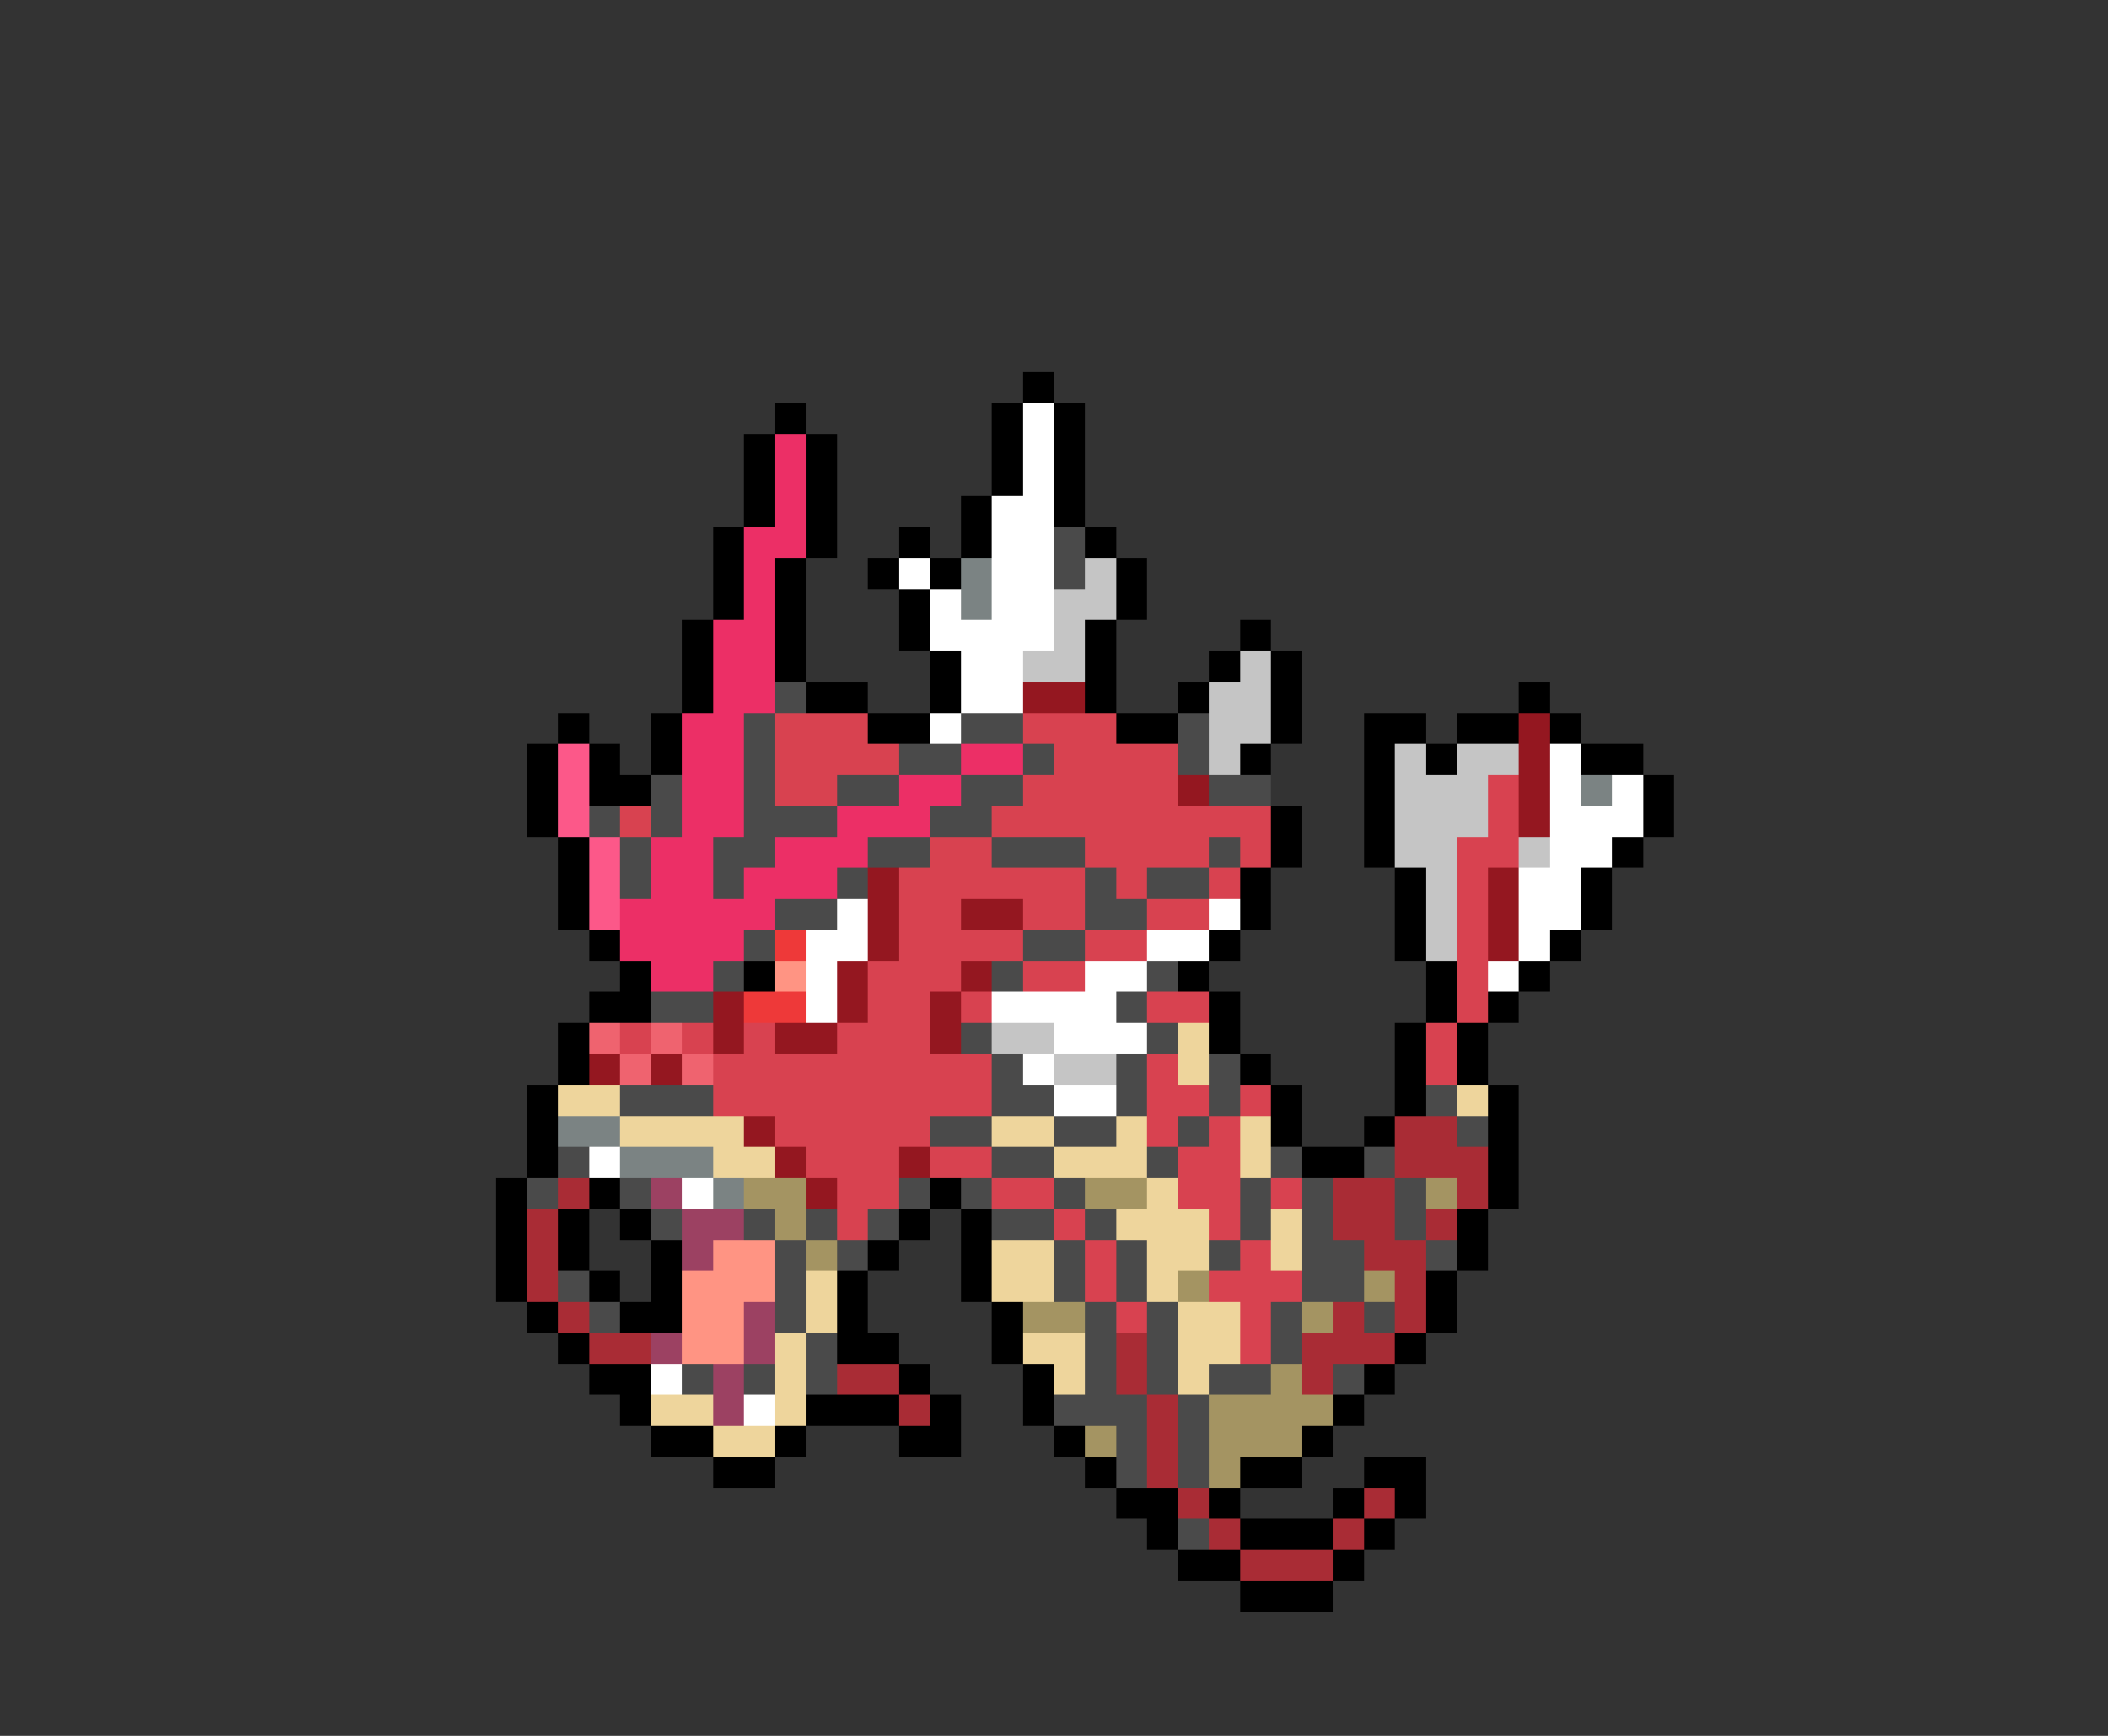 <svg xmlns="http://www.w3.org/2000/svg" viewBox="0 -0.5 68 56" shape-rendering="crispEdges">
<rect x="0" y="-0.5" width="68" height="56" fill="#333333" stroke="none"/>
<path stroke="#000000" d="M33 12h1M25 13h1M32 13h1M34 13h1M24 14h1M26 14h1M32 14h1M34 14h1M24 15h1M26 15h1M32 15h1M34 15h1M24 16h1M26 16h1M31 16h1M34 16h1M23 17h1M26 17h1M29 17h1M31 17h1M35 17h1M23 18h1M25 18h1M28 18h1M30 18h1M36 18h1M23 19h1M25 19h1M29 19h1M36 19h1M22 20h1M25 20h1M29 20h1M35 20h1M40 20h1M22 21h1M25 21h1M30 21h1M35 21h1M39 21h1M41 21h1M22 22h1M26 22h2M30 22h1M35 22h1M38 22h1M41 22h1M49 22h1M18 23h1M21 23h1M28 23h2M36 23h2M41 23h1M44 23h2M47 23h2M50 23h1M17 24h1M19 24h1M21 24h1M40 24h1M44 24h1M46 24h1M51 24h2M17 25h1M19 25h2M44 25h1M53 25h1M17 26h1M41 26h1M44 26h1M53 26h1M18 27h1M41 27h1M44 27h1M52 27h1M18 28h1M40 28h1M45 28h1M51 28h1M18 29h1M40 29h1M45 29h1M51 29h1M19 30h1M39 30h1M45 30h1M50 30h1M20 31h1M24 31h1M38 31h1M46 31h1M49 31h1M19 32h2M39 32h1M46 32h1M48 32h1M18 33h1M39 33h1M45 33h1M47 33h1M18 34h1M40 34h1M45 34h1M47 34h1M17 35h1M41 35h1M45 35h1M48 35h1M17 36h1M41 36h1M44 36h1M48 36h1M17 37h1M42 37h2M48 37h1M16 38h1M19 38h1M30 38h1M48 38h1M16 39h1M18 39h1M20 39h1M29 39h1M31 39h1M47 39h1M16 40h1M18 40h1M21 40h1M28 40h1M31 40h1M47 40h1M16 41h1M19 41h1M21 41h1M27 41h1M31 41h1M46 41h1M17 42h1M20 42h2M27 42h1M32 42h1M46 42h1M18 43h1M27 43h2M32 43h1M45 43h1M19 44h2M29 44h1M33 44h1M44 44h1M20 45h1M26 45h3M30 45h1M33 45h1M43 45h1M21 46h2M25 46h1M29 46h2M34 46h1M42 46h1M23 47h2M35 47h1M40 47h2M44 47h2M36 48h2M39 48h1M43 48h1M45 48h1M37 49h1M40 49h3M44 49h1M38 50h2M43 50h1M40 51h3" />
<path stroke="#ffffff" d="M33 13h1M33 14h1M33 15h1M32 16h2M32 17h2M29 18h1M32 18h2M30 19h1M32 19h2M30 20h4M31 21h2M31 22h2M30 23h1M50 24h1M50 25h1M52 25h1M50 26h3M50 27h2M49 28h2M27 29h1M39 29h1M49 29h2M26 30h2M37 30h2M49 30h1M26 31h1M35 31h2M48 31h1M26 32h1M32 32h4M34 33h3M33 34h1M34 35h2M19 37h1M22 38h1M21 44h1M24 45h1" />
<path stroke="#ec2f66" d="M25 14h1M25 15h1M25 16h1M24 17h2M24 18h1M24 19h1M23 20h2M23 21h2M23 22h2M22 23h2M22 24h2M31 24h2M22 25h2M29 25h2M22 26h2M27 26h3M21 27h2M25 27h3M21 28h2M24 28h3M20 29h5M20 30h4M21 31h2" />
<path stroke="#4a4a4a" d="M34 17h1M34 18h1M25 22h1M24 23h1M31 23h2M38 23h1M24 24h1M29 24h2M33 24h1M38 24h1M21 25h1M24 25h1M27 25h2M31 25h2M39 25h2M19 26h1M21 26h1M24 26h3M30 26h2M20 27h1M23 27h2M28 27h2M32 27h3M39 27h1M20 28h1M23 28h1M27 28h1M35 28h1M37 28h2M25 29h2M35 29h2M24 30h1M33 30h2M23 31h1M32 31h1M37 31h1M21 32h2M36 32h1M31 33h1M37 33h1M32 34h1M36 34h1M39 34h1M20 35h3M32 35h2M36 35h1M39 35h1M46 35h1M30 36h2M34 36h2M38 36h1M47 36h1M18 37h1M32 37h2M37 37h1M41 37h1M44 37h1M17 38h1M20 38h1M29 38h1M31 38h1M34 38h1M40 38h1M42 38h1M45 38h1M21 39h1M24 39h1M26 39h1M28 39h1M32 39h2M35 39h1M40 39h1M42 39h1M45 39h1M25 40h1M27 40h1M34 40h1M36 40h1M39 40h1M42 40h2M46 40h1M18 41h1M25 41h1M34 41h1M36 41h1M42 41h2M19 42h1M25 42h1M35 42h1M37 42h1M41 42h1M44 42h1M26 43h1M35 43h1M37 43h1M41 43h1M22 44h1M24 44h1M26 44h1M35 44h1M37 44h1M39 44h2M43 44h1M34 45h3M38 45h1M36 46h1M38 46h1M36 47h1M38 47h1M38 49h1" />
<path stroke="#7b8383" d="M31 18h1M31 19h1M51 25h1M18 36h2M20 37h3M23 38h1" />
<path stroke="#c5c5c5" d="M35 18h1M34 19h2M34 20h1M33 21h2M40 21h1M39 22h2M39 23h2M39 24h1M45 24h1M47 24h2M45 25h3M45 26h3M45 27h2M49 27h1M46 28h1M46 29h1M46 30h1M32 33h2M34 34h2" />
<path stroke="#941720" d="M33 22h2M49 23h1M49 24h1M38 25h1M49 25h1M49 26h1M28 28h1M48 28h1M28 29h1M31 29h2M48 29h1M28 30h1M48 30h1M27 31h1M31 31h1M23 32h1M27 32h1M30 32h1M23 33h1M25 33h2M30 33h1M19 34h1M21 34h1M24 36h1M25 37h1M29 37h1M26 38h1" />
<path stroke="#d84250" d="M25 23h3M33 23h3M25 24h4M34 24h4M25 25h2M33 25h5M48 25h1M20 26h1M32 26h9M48 26h1M30 27h2M35 27h4M40 27h1M47 27h2M29 28h6M36 28h1M39 28h1M47 28h1M29 29h2M33 29h2M37 29h2M47 29h1M29 30h4M35 30h2M47 30h1M28 31h3M33 31h2M47 31h1M28 32h2M31 32h1M37 32h2M47 32h1M20 33h1M22 33h1M24 33h1M27 33h3M46 33h1M23 34h9M37 34h1M46 34h1M23 35h9M37 35h2M40 35h1M25 36h5M37 36h1M39 36h1M26 37h3M30 37h2M38 37h2M27 38h2M32 38h2M38 38h2M41 38h1M27 39h1M34 39h1M39 39h1M35 40h1M40 40h1M35 41h1M39 41h3M36 42h1M40 42h1M40 43h1" />
<path stroke="#fc5889" d="M18 24h1M18 25h1M18 26h1M19 27h1M19 28h1M19 29h1" />
<path stroke="#ee3939" d="M25 30h1M24 32h2" />
<path stroke="#ff9483" d="M25 31h1M23 40h2M22 41h3M22 42h2M22 43h2" />
<path stroke="#ef636f" d="M19 33h1M21 33h1M20 34h1M22 34h1" />
<path stroke="#eed59c" d="M38 33h1M38 34h1M18 35h2M47 35h1M20 36h4M32 36h2M36 36h1M40 36h1M23 37h2M34 37h3M40 37h1M37 38h1M36 39h3M41 39h1M32 40h2M37 40h2M41 40h1M26 41h1M32 41h2M37 41h1M26 42h1M38 42h2M25 43h1M33 43h2M38 43h2M25 44h1M34 44h1M38 44h1M21 45h2M25 45h1M23 46h2" />
<path stroke="#a92c35" d="M45 36h2M45 37h3M18 38h1M43 38h2M47 38h1M17 39h1M43 39h2M46 39h1M17 40h1M44 40h2M17 41h1M45 41h1M18 42h1M43 42h1M45 42h1M19 43h2M36 43h1M42 43h3M27 44h2M36 44h1M42 44h1M29 45h1M37 45h1M37 46h1M37 47h1M38 48h1M44 48h1M39 49h1M43 49h1M40 50h3" />
<path stroke="#9c4162" d="M21 38h1M22 39h2M22 40h1M24 42h1M21 43h1M24 43h1M23 44h1M23 45h1" />
<path stroke="#a49462" d="M24 38h2M35 38h2M46 38h1M25 39h1M26 40h1M38 41h1M44 41h1M33 42h2M42 42h1M41 44h1M39 45h4M35 46h1M39 46h3M39 47h1" />
</svg>